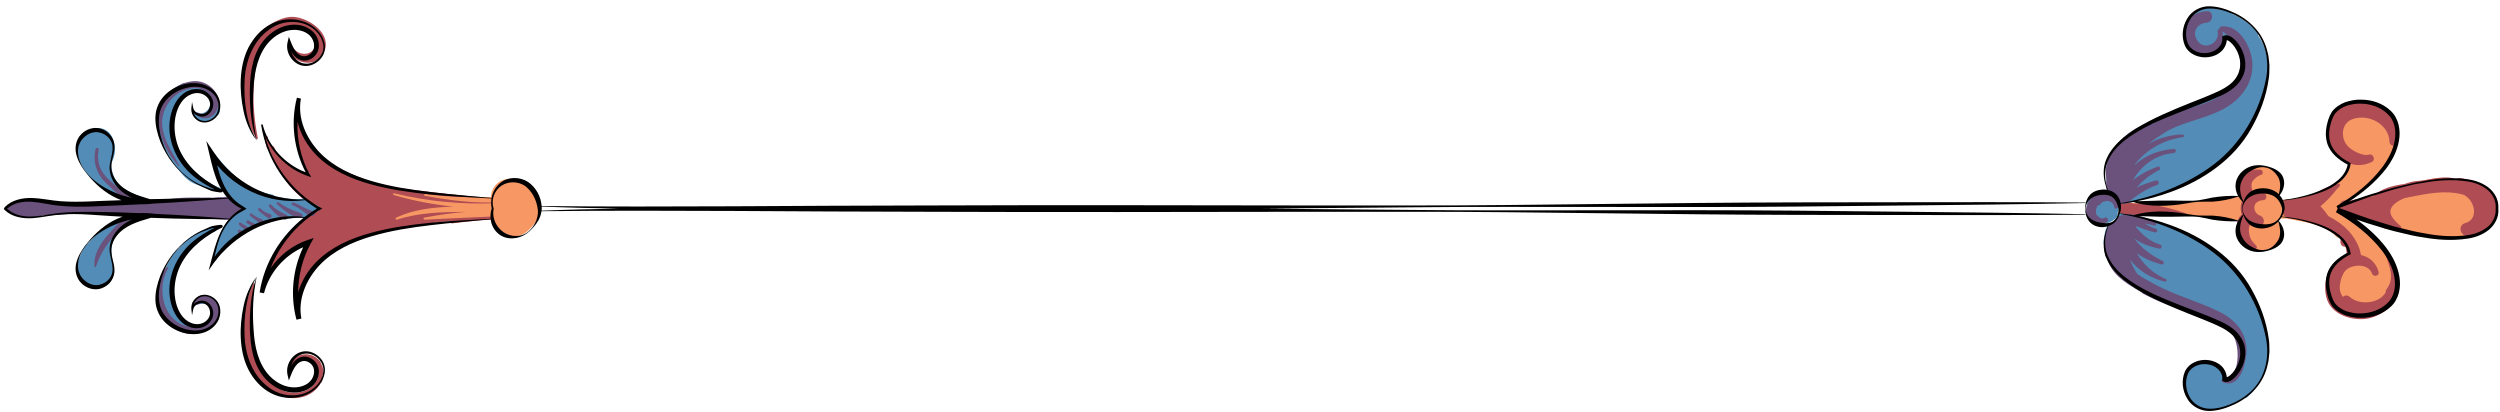 <?xml version="1.0" encoding="UTF-8"?>
<svg width="382px" height="63px" viewBox="0 0 382 63" version="1.1" xmlns="http://www.w3.org/2000/svg" xmlns:xlink="http://www.w3.org/1999/xlink">
    <!-- Generator: Sketch 63.1 (92452) - https://sketch.com -->
    <title>Group 2</title>
    <desc>Created with Sketch.</desc>
    <g id="Page-1" stroke="none" stroke-width="1" fill="none" fill-rule="evenodd">
        <g id="Group-2" transform="translate(0.578, 0.957)">
            <path d="M361.215,47.324 C362.672,47.074 364.617,46.301 365.32,44.875 C366.121,43.246 365.883,41.512 365.293,39.855 C365.258,39.754 365.207,39.68 365.149,39.617 C364.895,38.813 364.535,38.047 364.004,37.367 C362.766,35.793 361.246,34.387 359.719,33.074 C359.668,32.953 359.574,32.84 359.434,32.746 C359.285,32.656 359.141,32.563 358.996,32.469 C358.86,32.383 358.715,32.359 358.574,32.383 C358.484,32.34 358.399,32.301 358.309,32.262 C358.5,32.219 358.692,32.156 358.887,32.09 C358.906,32.141 358.945,32.18 359.008,32.199 C359.008,32.199 359.008,32.203 359.008,32.207 C359.098,32.223 359.203,32.238 359.293,32.199 C359.367,32.246 359.453,32.289 359.559,32.316 C359.785,32.383 360.016,32.449 360.246,32.516 C360.344,32.645 360.481,32.746 360.649,32.809 C363.926,33.984 367.641,34.871 371.082,35.379 C372.918,35.648 375.227,35.777 377.082,35.047 C377.664,34.988 378.129,34.824 378.598,34.543 C378.625,34.535 378.649,34.531 378.676,34.52 C380.399,33.918 380.711,32.676 380.988,31.02 C381.035,30.738 380.922,30.516 380.75,30.367 C380.699,29.801 380.504,29.223 380.141,28.684 C378.809,26.707 376.039,26.246 373.688,26.406 C373.625,26.379 373.563,26.352 373.484,26.34 C371.516,25.973 369.535,26.656 367.649,27.215 C367.43,27.227 367.219,27.313 367.067,27.469 C366.594,27.637 365.754,27.734 365.426,27.832 C364.832,28.012 364.242,28.223 363.66,28.441 C362.356,28.613 360.875,28.926 359.727,29.578 C359.641,29.625 359.602,29.699 359.594,29.773 C359.336,29.852 359.008,29.949 358.676,30.043 C358.27,30.051 357.86,30.082 357.449,30.125 C358.121,29.656 358.805,29.195 359.473,28.727 C360.242,28.188 360.856,27.594 361.43,26.898 C361.535,26.945 361.668,26.934 361.742,26.805 C362.172,26.082 362.887,25.578 363.422,24.938 C363.801,24.481 364.149,23.992 364.445,23.477 C365.106,22.34 365.606,21.023 365.676,19.699 C365.742,18.422 365.262,17.242 364.406,16.301 C363.942,15.781 363.348,15.473 362.707,15.258 C362.695,15.25 362.684,15.242 362.664,15.238 C362.633,15.231 362.606,15.223 362.574,15.215 C362.348,15.145 362.121,15.086 361.891,15.035 C361.887,15.031 361.887,15.031 361.883,15.031 C361.867,15.027 361.856,15.027 361.84,15.023 C361.758,15 361.672,14.981 361.59,14.961 C361.567,14.934 361.535,14.91 361.496,14.895 C360.824,14.648 360.055,14.758 359.356,14.809 C358.66,14.855 357.957,14.93 357.309,15.191 C356.156,15.656 355.399,16.941 355.121,18.121 C354.856,19.258 354.953,20.875 355.66,21.832 C356.277,22.664 357.34,23.977 358.484,24.102 C358.152,25.137 357.469,26.09 356.688,26.828 C356.348,27.145 355.942,27.398 355.574,27.684 C355.559,27.684 355.547,27.68 355.535,27.688 C355.43,27.731 355.332,27.777 355.231,27.824 C355.203,27.82 355.176,27.824 355.145,27.836 C355.129,27.844 355.11,27.852 355.098,27.855 C355.094,27.855 355.094,27.859 355.094,27.859 C354.684,28.031 354.297,28.254 353.887,28.414 C353.867,28.418 353.852,28.418 353.828,28.426 C353.02,28.703 352.172,28.859 351.356,29.141 C350.981,29.035 350.582,29.309 350.203,29.387 C349.617,29.504 348.953,29.508 348.36,29.563 C348.32,29.566 348.289,29.578 348.258,29.598 C348.117,29.563 347.93,29.656 347.949,29.82 C348.035,30.492 348.34,31.203 348.059,31.867 C348.035,31.922 348.031,31.977 348.043,32.027 C348.016,32.078 347.981,32.133 347.938,32.188 C347.875,32.266 347.922,32.387 348.008,32.438 C348.024,32.434 348.043,32.434 348.063,32.434 C348.063,32.43 348.063,32.43 348.063,32.43 L348.074,32.43 C348.172,32.422 348.266,32.43 348.356,32.445 C348.461,32.438 348.563,32.426 348.664,32.422 C348.676,32.422 348.684,32.418 348.692,32.414 C348.707,32.414 348.723,32.418 348.738,32.418 C348.762,32.418 348.781,32.414 348.801,32.41 C348.82,32.414 348.84,32.426 348.863,32.43 C351.332,32.996 354.543,33.191 356.344,35.152 C356.508,35.328 356.695,35.387 356.871,35.363 C357.024,35.508 357.168,35.656 357.313,35.813 C357.344,35.848 357.371,35.871 357.402,35.895 C357.727,36.508 357.906,37.219 358.231,37.785 C357.867,37.953 357.531,38.156 357.219,38.387 C357.172,38.402 357.121,38.422 357.074,38.449 C356.055,39.066 355.422,39.898 355.125,41.059 C355.094,41.18 355.094,41.293 355.11,41.395 C355.031,41.516 354.977,41.66 354.953,41.832 C354.875,42.227 354.867,42.617 354.934,43.016 C354.938,43.129 354.961,43.227 354.996,43.316 C355.09,44.523 355.399,45.762 356.387,46.457 C357.656,47.355 359.727,47.582 361.215,47.324" id="Fill-115" fill="#F79764"></path>
            <path d="M347.977,35.094 C348.07,34.563 348.031,34.094 347.965,33.578 C347.965,33.578 347.965,33.578 347.961,33.578 C347.902,33.57 347.844,33.547 347.817,33.481 C347.738,33.309 347.613,33.148 347.574,32.965 C347.539,32.801 347.613,32.621 347.707,32.492 C347.758,32.426 347.848,32.383 347.93,32.395 C347.957,32.043 348.016,31.695 348.082,31.289 C348.231,30.371 347.961,29.727 347.348,29.176 C347.371,29.156 347.391,29.145 347.41,29.121 C349.188,27.078 347.57,24.52 345.106,24.445 C344.012,24.414 343.199,24.82 342.66,25.465 C341.192,26.305 341.149,28.684 342.195,29.887 C342.258,29.961 342.332,29.996 342.406,30.016 C342.074,30.535 341.957,31.074 342.106,31.703 C341.492,32.523 341.195,33.473 341.234,34.52 C341.25,34.914 341.309,35.313 341.512,35.66 C341.684,35.965 342.473,36.316 342.547,36.535 C342.551,36.531 342.551,36.531 342.555,36.531 C342.574,36.605 342.61,36.68 342.668,36.75 C342.672,36.754 342.676,36.758 342.68,36.762 C342.762,36.863 342.867,36.91 342.977,36.922 C344.809,37.699 347.567,37.395 347.977,35.094" id="Fill-116" fill="#F79764"></path>
            <path d="M341.969,32.078 C342.426,31.379 342.668,30.285 342.152,29.578 C342.113,29.527 342.07,29.488 342.027,29.453 C342.168,29.27 342,28.926 341.699,28.969 C338.817,29.398 335.918,29.734 333.043,30.105 C331.668,30.281 330.168,30.246 328.781,30.258 C327.145,30.266 325.512,29.859 323.887,30.066 C323.774,30.082 323.676,30.117 323.598,30.18 C323.594,30.18 323.594,30.18 323.59,30.18 C323.5,30.16 323.426,30.188 323.363,30.254 C323.301,30.32 323.313,30.43 323.391,30.477 C323.399,30.481 323.402,30.484 323.41,30.488 C323.41,30.512 323.406,30.535 323.402,30.559 C323.395,30.617 323.387,30.672 323.383,30.727 C323.375,30.789 323.367,30.852 323.363,30.902 C323.352,31.09 323.317,31.277 323.305,31.465 C323.297,31.59 323.438,31.688 323.551,31.652 C323.567,31.648 323.582,31.645 323.598,31.641 C323.621,31.648 323.641,31.66 323.664,31.668 C324.301,31.836 324.926,31.969 325.574,32.078 C325.574,32.078 325.574,32.074 325.574,32.074 C325.598,32.082 325.617,32.09 325.645,32.09 C325.656,32.094 325.668,32.094 325.684,32.094 C325.789,32.098 325.871,32.059 325.938,32 C326.383,31.867 327.531,31.984 327.891,31.977 C328.285,31.965 328.68,31.957 329.078,31.949 C330.32,32.004 331.563,31.996 332.813,31.926 C332.82,31.926 332.82,31.926 332.824,31.926 C332.891,31.988 332.981,32.031 333.098,32.035 C333.789,32.043 334.477,32.051 335.164,32.059 C335.969,32.152 336.774,32.242 337.582,32.332 C337.641,32.34 337.692,32.328 337.738,32.305 C338.285,32.379 338.832,32.453 339.379,32.527 C339.453,32.539 339.52,32.527 339.582,32.508 C339.703,32.52 339.82,32.531 339.942,32.543 C340.832,32.77 341.352,33.023 341.969,32.078" id="Fill-117" fill="#F79764"></path>
            <path d="M361.856,23.773 C362.465,23.461 362.043,22.465 361.391,22.668 C360.469,22.953 358.809,22.074 358.164,21.379 C357.031,20.16 357.149,17.918 358.805,17.277 C361.27,16.328 364.449,17.992 364.527,20.684 C364.555,21.527 365.867,21.527 365.836,20.684 C365.75,18.539 364.781,15.945 362.684,15.063 C360.746,14.246 357.887,14.41 356.348,15.965 C352.715,19.637 357.289,26.105 361.856,23.773" id="Fill-118" fill="#AF4C54"></path>
            <path d="M361.078,47.742 C363.442,47.383 365.684,45.422 365.945,42.973 C365.977,42.68 365.856,42.481 365.672,42.371 C365.852,40.859 365.086,39.238 364.395,37.867 C364.277,37.629 363.887,37.793 363.969,38.047 C364.531,39.801 365.379,41.555 364.102,43.211 C363.957,43.395 363.926,43.59 363.961,43.758 C363.758,44.035 363.527,44.285 363.266,44.504 C361.91,45.5 359.707,45.508 358.461,44.41 C358.098,44.09 357.684,44.156 357.418,44.395 C356.91,43.777 356.817,42.953 357.078,41.945 C357.234,41.332 357.512,40.574 358.047,40.176 C359.067,39.414 361.313,39.32 361.867,40.836 C362.098,41.453 363.055,41.211 362.867,40.559 C362.152,38.059 359.524,37.367 357.277,38.344 C355.024,39.324 354.238,42.586 354.984,44.801 C355.781,47.168 358.844,48.086 361.078,47.742" id="Fill-119" fill="#AF4C54"></path>
            <path d="M364.484,33.777 C364.942,33.938 365.453,34.031 365.977,34.109 C366.238,34.148 366.5,33.84 366.262,33.621 C365.113,32.578 363.817,31.418 365.434,30.098 C366.254,29.43 367.586,29.043 368.551,28.695 C369.524,28.344 370.496,27.941 371.508,27.727 C372.492,27.516 373.379,27.656 374.289,27.207 C374.68,27.012 374.602,26.324 374.164,26.242 C372.348,25.902 370.649,26.59 368.86,26.688 C368.231,26.723 367.535,26.898 366.848,27.152 C365.094,27.375 363.094,27.883 362.086,29.031 C360.879,29.27 359.652,29.398 358.461,29.711 C358.328,29.699 358.203,29.688 358.106,29.672 C357.055,29.477 356.61,30.547 357.016,31.199 C357.102,31.434 357.289,31.625 357.598,31.707 C358.149,31.852 358.692,31.996 359.234,32.156 C359.336,32.273 359.473,32.371 359.641,32.441 C360.391,32.754 361.078,32.969 361.86,33.066 C362.426,33.301 362.984,33.559 363.527,33.855 C363.906,34.063 364.25,33.984 364.484,33.777" id="Fill-120" fill="#AF4C54"></path>
            <path d="M359.242,38.629 C359.66,38.844 360.184,38.582 360.188,38.086 C360.188,37.914 360.145,37.746 360.07,37.598 C360.074,37.543 360.07,37.481 360.051,37.418 C359.34,34.981 357.465,33.199 355.203,32.07 C354.863,31.586 354.504,31.086 354.074,30.664 C354.051,30.629 354.024,30.586 354,30.543 C354.902,29.82 355.692,28.969 356.406,28.043 C356.606,27.852 356.789,27.652 356.949,27.434 C357.094,27.234 356.824,27.051 356.649,27.133 C356.055,27.398 355.379,27.492 354.774,27.738 C354.207,27.969 353.723,28.316 353.184,28.594 C352.703,28.84 352.199,29.004 351.68,29.133 C351.32,29.188 350.969,29.258 350.613,29.34 C350.106,29.422 349.594,29.488 349.086,29.563 C349.039,29.563 348.992,29.563 348.942,29.559 C348.781,29.547 348.641,29.594 348.52,29.672 C347.981,29.875 347.965,30.523 348.281,30.941 C348.289,31.055 348.293,31.164 348.301,31.277 C348.121,31.852 348.606,32.406 349.168,32.422 C351.926,32.488 354.926,33.629 357.133,35.508 C356.895,36.023 357.063,36.797 357.824,36.75 C357.86,36.746 357.918,36.781 357.981,36.828 C357.984,36.844 357.988,36.855 357.992,36.871 C357.953,36.949 357.934,37.039 357.938,37.145 C357.949,37.379 357.957,37.602 358.004,37.828 C358.004,37.832 358.004,37.84 358.004,37.844 C358.008,37.855 358.008,37.863 358.012,37.875 C358.012,37.875 358.012,37.875 358.016,37.871 C358.063,38.051 358.188,38.172 358.34,38.238 C358.36,38.273 358.371,38.313 358.391,38.348 C358.567,38.688 358.895,38.715 359.156,38.574 C359.184,38.594 359.211,38.613 359.242,38.629" id="Fill-121" fill="#AF4C54"></path>
            <path d="M379.731,33.496 C380.844,32.473 381.469,30.996 380.914,29.441 C380.172,27.387 377.34,26.566 375.434,26.258 C374.961,26.18 374.574,26.406 374.399,26.746 C371.863,26.586 369.16,27.352 366.895,28.164 C366.223,28.406 366.488,29.367 367.192,29.234 C369.555,28.789 372.051,28.207 374.465,28.516 C374.957,28.578 375.457,28.68 375.945,28.828 C376.258,29.035 376.563,29.266 376.813,29.582 C377.719,30.746 377.82,32.652 376.098,33.137 C374.984,33.449 375.289,34.977 376.356,35.07 C377.871,35.199 379.051,34.512 379.731,33.496" id="Fill-122" fill="#AF4C54"></path>
            <path d="M344.027,37.145 C344.274,37.066 344.36,36.762 344.176,36.574 C343.699,36.082 343.313,35.719 343.152,35.016 C343.031,34.5 342.969,33.906 343.195,33.422 C343.637,33.664 344.164,33.754 344.75,33.602 C345.586,33.387 345.5,32.238 344.75,31.984 C344.215,31.801 343.84,31.238 343.883,30.664 C343.926,30.008 344.598,29.652 345.184,29.637 C345.926,29.621 345.887,28.598 345.184,28.512 C344.695,28.453 344.188,28.359 343.699,28.41 C343.453,27.977 343.352,27.324 343.559,26.863 C343.758,26.426 344.426,25.871 344.879,25.777 C345.34,25.684 345.223,24.973 344.77,24.969 C343.613,24.953 342.379,24.887 341.75,26.078 C341.219,27.09 341.34,28.602 341.969,29.531 C341.992,29.574 342.024,29.602 342.055,29.637 C341.91,29.949 341.824,30.289 341.801,30.641 C341.774,31.039 341.828,31.441 341.949,31.82 C340.969,32.68 341.055,34.336 341.496,35.445 C341.875,36.406 342.887,37.508 344.027,37.145" id="Fill-123" fill="#AF4C54"></path>
            <path d="M329.699,31.848 C329.871,31.875 330.016,31.813 330.113,31.711 C331.188,31.922 332.215,32.063 333.352,32.02 C333.578,32.012 333.61,31.703 333.402,31.633 C330.891,30.758 328.063,30.094 325.34,30.148 C325.305,30.117 325.262,30.086 325.207,30.066 C324.52,29.844 324.102,29.883 323.824,30.145 C323.774,30.148 323.727,30.156 323.68,30.18 C323.645,30.168 323.61,30.16 323.574,30.152 C323.516,30.141 323.449,30.148 323.406,30.195 C323.274,30.348 323.328,30.57 323.348,30.758 C323.356,30.828 323.387,30.879 323.434,30.91 C323.406,31.008 323.379,31.105 323.36,31.215 C323.317,31.43 323.418,31.727 323.668,31.762 C324.539,31.895 325.418,32.039 326.301,32.031 C327.453,32.02 328.543,31.664 329.699,31.848" id="Fill-124" fill="#AF4C54"></path>
            <path d="M340.012,61.09 C340.879,60.777 341.555,60.211 342.348,59.785 C342.418,59.879 342.535,59.926 342.66,59.832 C344.883,58.148 346.258,54.82 345.93,52.059 C345.961,52.02 345.981,51.973 345.977,51.914 C345.953,51.355 345.887,50.828 345.707,50.324 C345.684,50.172 345.656,50.02 345.629,49.863 C345.602,49.715 345.469,49.379 345.508,49.242 C345.516,49.207 345.52,49.168 345.512,49.121 C345.512,49.117 345.512,49.113 345.508,49.109 C345.492,49.02 345.434,48.969 345.36,48.945 C345.098,47.77 344.797,46.609 344.188,45.559 C344.242,45.484 344.262,45.383 344.195,45.27 C343.793,44.578 343.438,43.852 343.051,43.148 C343.047,43.129 343.043,43.109 343.035,43.094 C342.871,42.801 342.695,42.52 342.512,42.246 C342.422,42.113 342.328,41.981 342.234,41.852 C342.231,41.809 342.223,41.766 342.192,41.723 C341.66,41.016 341.063,40.352 340.36,39.816 C340.371,39.742 340.352,39.66 340.277,39.59 C339.672,39.012 338.996,38.352 338.219,37.984 C338.215,37.926 338.195,37.859 338.133,37.805 C337.793,37.481 337.469,37.145 337.082,36.883 C336.738,36.648 336.371,36.461 335.992,36.289 C335.981,36.27 335.969,36.25 335.949,36.231 C335.305,35.652 334.531,35.133 333.688,34.906 C333.672,34.895 333.66,34.883 333.641,34.871 C333.141,34.656 332.703,34.328 332.203,34.109 C331.863,33.961 331.516,33.867 331.156,33.813 C330.879,33.605 330.524,33.508 330.203,33.406 C330,33.34 329.809,33.246 329.61,33.18 C329.395,33.105 329.176,33.105 328.961,33.07 C328.77,32.816 328.547,32.828 328.219,32.738 C327.914,32.652 327.625,32.594 327.32,32.555 C327.313,32.531 327.305,32.508 327.289,32.488 C327.285,32.488 327.285,32.488 327.281,32.488 C327.223,32.481 327.164,32.469 327.11,32.461 C327.074,32.469 327.039,32.473 326.996,32.453 C326.984,32.449 326.973,32.445 326.961,32.441 C326.887,32.414 326.844,32.355 326.824,32.289 C326.41,32.199 326.008,32.148 325.574,32.145 C325.539,32.141 325.508,32.152 325.477,32.16 C325.445,32.133 325.41,32.105 325.363,32.09 C325.297,32.066 325.231,32.047 325.164,32.023 C324.965,31.902 324.902,31.887 324.668,31.906 C324.336,31.828 324.008,31.746 323.676,31.672 C323.508,31.633 323.375,31.703 323.277,31.832 C322.793,32.492 322.238,33.066 321.59,33.563 C321.524,33.563 321.461,33.59 321.41,33.648 C321.059,34.066 321.059,34.742 320.942,35.254 C320.817,35.789 320.805,36.164 320.973,36.637 C320.984,37.145 321.063,37.668 321.203,38.152 C321.406,38.836 321.797,39.434 322.25,39.988 C322.25,40.059 322.27,40.133 322.328,40.195 C322.723,40.609 323.121,41.023 323.524,41.43 C323.59,41.5 323.668,41.523 323.738,41.516 C324.996,42.766 326.692,43.867 328.36,44.359 C328.945,44.77 329.703,45.043 330.367,45.301 C330.383,45.398 330.445,45.488 330.57,45.523 C331.606,45.84 332.594,46.25 333.555,46.754 C333.664,46.82 333.774,46.797 333.852,46.734 C334.324,46.981 334.762,47.18 335.328,47.328 C336.086,47.531 336.899,47.781 337.641,48.094 C337.606,48.231 337.656,48.395 337.832,48.445 C338.918,48.754 339.871,49.484 340.711,50.219 C341.621,51.023 341.879,52.07 342.113,53.211 C342.059,53.758 341.887,54.305 341.699,54.754 C341.488,55.25 341.215,55.813 340.84,56.203 C340.5,56.559 339.973,56.82 339.52,57.059 C339.445,56.242 339.156,55.551 338.449,55.02 C337.684,54.445 336.871,54.418 336.008,54.582 C335.965,54.555 335.91,54.535 335.84,54.535 C333.871,54.641 333.063,56.656 333.32,58.398 C333.61,60.371 334.922,61.57 336.84,61.629 C336.875,61.719 336.957,61.781 337.09,61.77 C338.086,61.68 339.067,61.43 340.012,61.09" id="Fill-125" fill="#528CB7"></path>
            <path d="M323.586,30.172 C324.078,30.098 324.578,30.051 325.059,29.941 C325.481,29.848 325.863,29.648 326.285,29.566 C326.332,29.559 326.367,29.535 326.391,29.508 C326.68,29.477 326.965,29.438 327.254,29.395 C327.266,29.391 327.27,29.387 327.281,29.387 C327.984,29.277 328.633,29.039 329.313,28.781 C330.141,28.469 331.051,27.953 331.926,27.797 C331.992,27.781 332.063,27.773 332.133,27.762 C332.207,27.746 332.25,27.711 332.281,27.664 C333.051,27.32 333.781,26.941 334.547,26.621 C334.688,26.563 334.734,26.43 334.715,26.313 C334.938,26.188 335.16,26.063 335.383,25.941 C335.465,26.012 335.582,26.043 335.703,25.984 C336.227,25.731 336.641,25.395 337.074,25.016 C337.613,24.543 338.156,24.176 338.742,23.762 C339.707,23.078 340.313,22.406 340.871,21.418 C340.938,21.422 341.008,21.395 341.067,21.324 C341.887,20.332 342.559,19.184 343.223,18.082 C343.547,17.547 343.867,17.008 344.137,16.445 C344.438,15.816 344.527,15.129 344.793,14.496 C344.809,14.477 344.832,14.457 344.848,14.43 C345.274,13.621 345.422,12.762 345.606,11.875 C345.789,10.973 346.012,10.121 345.961,9.191 C345.871,7.539 345.484,5.805 344.461,4.481 C344.504,4.414 344.516,4.332 344.461,4.238 C344.047,3.508 343.238,2.859 342.586,2.344 C341.887,1.785 341.16,1.469 340.371,1.113 C340.375,1 340.324,0.883 340.192,0.832 C339.234,0.473 338.238,0.16 337.203,0.191 C336.274,0.223 335.481,0.586 334.676,1.027 C334.539,1.102 334.524,1.238 334.567,1.352 C334.195,1.688 333.922,2.055 333.707,2.539 C333.68,2.598 333.68,2.652 333.684,2.707 C333.41,3.32 333.258,3.984 333.328,4.598 C333.438,5.574 333.813,6.656 334.781,7.051 C336.414,7.707 339.457,6.848 339.125,4.727 C341.047,3.715 342.313,7.602 342.317,8.887 C342.317,8.949 342.34,8.996 342.367,9.035 C342.36,9.102 342.352,9.164 342.34,9.231 C342.227,9.809 342.055,10.367 341.926,10.941 C341.899,10.961 341.871,10.984 341.848,11.016 C341.078,12.063 340.211,12.84 338.992,13.32 C338.133,13.664 337.32,14.043 336.508,14.481 C335.809,14.789 335.07,14.981 334.379,15.32 C334.36,15.32 334.34,15.32 334.32,15.328 C333.598,15.598 332.891,15.902 332.184,16.211 C332.137,16.18 332.078,16.164 332.012,16.176 C331.02,16.332 330.133,17.078 329.215,17.457 C328.555,17.731 327.961,18.031 327.402,18.445 C327.352,18.434 327.297,18.441 327.242,18.481 C327.051,18.613 326.86,18.746 326.664,18.879 C326.629,18.879 326.59,18.887 326.551,18.906 C326.102,19.137 325.676,19.441 325.266,19.781 C323.77,20.699 322.266,21.684 321.754,23.422 C321.746,23.449 321.75,23.473 321.758,23.492 C321.106,24.809 321.074,26.297 321.555,27.859 C321.578,27.938 321.629,27.988 321.688,28.012 C321.953,28.895 322.922,29.117 323.285,30 C323.34,30.137 323.442,30.195 323.586,30.172" id="Fill-126" fill="#528CB7"></path>
            <path d="M323.063,30.109 C323.063,30.117 323.067,30.121 323.07,30.129 C323.086,30.137 323.102,30.145 323.117,30.156 C323.129,30.16 323.141,30.176 323.149,30.191 C323.156,30.191 323.16,30.191 323.164,30.191 C323.309,30.211 323.453,30.223 323.602,30.231 C323.613,30.223 323.625,30.215 323.637,30.203 C323.719,30.199 323.801,30.18 323.879,30.141 C324.047,30.219 324.242,30.219 324.418,30.082 C325.875,28.961 327.266,27.918 329.031,27.309 C329.453,27.16 329.285,26.504 328.84,26.625 C327.844,26.898 326.84,27.238 325.895,27.684 C326.867,26.617 327.965,25.711 329.356,25.008 C329.633,24.863 329.438,24.395 329.141,24.496 C327.801,24.969 326.473,25.672 325.332,26.594 C326.606,24.316 328.82,22.656 331.586,22.422 C331.981,22.391 331.984,21.77 331.586,21.801 C329.199,21.965 327.043,22.867 325.469,24.387 C327.192,22.012 329.883,20.418 332.992,19.996 C333.223,19.969 333.164,19.59 332.938,19.594 C330.961,19.633 329.145,20.176 327.594,21.105 C328.508,20.387 329.418,19.777 330.149,19.328 C333.309,17.383 337.238,17.176 340.293,14.996 C342.531,13.398 343.934,10.898 343.52,8.098 C343.192,5.883 341.481,2.805 338.879,3.082 C338.692,3.102 338.555,3.277 338.559,3.441 C338.379,3.473 338.219,3.625 338.274,3.863 C338.652,5.535 336.391,6.82 335.277,5.375 C334.297,4.102 334.981,2.652 336.582,2.516 C337.699,2.418 337.719,0.672 336.582,0.75 C335.133,0.848 333.754,1.531 333.254,2.992 C332.797,4.32 333.356,5.801 334.36,6.727 C335.356,7.645 336.856,7.887 337.981,7.059 C339.11,6.227 339.344,5.109 338.992,3.852 C341.879,5.621 342.746,9.746 340.367,12.34 C337.945,14.981 333.969,15.305 330.836,16.656 C329.969,17.031 329.086,17.512 328.227,18.063 C327.977,17.914 327.68,17.859 327.367,17.965 C325.082,18.711 322.77,20.691 321.758,22.887 C321.172,24.152 321.063,25.313 321.293,26.426 C321.192,27.207 321.238,28.008 321.449,28.813 C322.195,28.914 322.875,29.379 323.063,30.109" id="Fill-127" fill="#6B527C"></path>
            <path d="M342.668,53.129 C342.938,50.199 341.149,47.988 338.637,46.727 C335.445,45.125 331.953,44.25 328.789,42.547 C327.879,42.059 326.91,41.523 326,40.906 C325.516,40.145 325.133,39.43 324.879,38.707 C326.176,40.398 328.106,41.605 330.234,42.074 C330.445,42.117 330.61,41.805 330.391,41.707 C328.356,40.813 326.922,39.438 325.93,37.731 C327.063,38.555 328.305,39.086 329.695,39.449 C329.988,39.527 330.199,39.086 329.91,38.941 C328.238,38.137 326.649,36.981 325.539,35.496 C326.652,36.293 328.004,36.77 329.34,37.035 C329.734,37.117 329.902,36.547 329.508,36.43 C327.945,35.961 326.777,34.906 325.754,33.715 C325.817,33.68 325.883,33.648 325.949,33.617 C326.82,34.02 327.738,34.305 328.684,34.555 C329.051,34.652 329.203,34.098 328.84,33.984 C328.227,33.793 327.656,33.512 327.11,33.184 C327.59,33.254 328.067,33.348 328.543,33.508 C328.918,33.633 329.051,33.066 328.703,32.922 C327.613,32.477 326.516,31.977 325.34,31.813 C325.301,31.809 325.262,31.809 325.227,31.809 C324.996,31.672 324.758,31.703 324.582,31.828 C324.195,31.805 323.824,31.828 323.524,31.969 C323.504,31.981 323.484,31.992 323.461,32.004 C323.445,32.004 323.43,32.008 323.414,32.008 C323.121,32.031 322.938,32.211 322.871,32.422 C322.598,32.656 322.34,32.934 322.113,33.188 C321.817,33.16 321.524,33.305 321.438,33.68 C321.375,33.906 321.32,34.137 321.274,34.367 C320.828,35.41 320.906,36.695 321.047,37.809 C321.047,37.813 321.047,37.816 321.047,37.82 C321.055,37.879 321.063,37.938 321.07,37.996 C321.098,38.191 321.203,38.32 321.348,38.395 C321.438,38.715 321.543,39.027 321.68,39.336 C322.621,41.43 324.734,42.586 326.625,43.699 C326.692,43.762 326.754,43.824 326.82,43.891 C329.68,45.398 332.734,46.457 335.797,47.469 C337.524,48.039 339.395,48.66 340.543,50.16 C341.672,51.637 341.883,56.836 339.172,56.934 C338.852,56.945 338.824,57.355 339.098,57.465 C341.578,58.453 342.504,54.918 342.668,53.129" id="Fill-128" fill="#6B527C"></path>
            <path d="M322.07,32.848 C322.617,32.594 323.164,32.094 323.004,31.563 C323.414,30.391 322.805,29.137 321.586,28.852 C321.52,28.809 321.449,28.773 321.379,28.742 C320.707,28.461 319.852,28.52 319.215,28.887 C318.5,29.293 318.227,30.203 318.223,30.984 C318.219,31.27 318.274,31.52 318.363,31.742 C318.367,31.836 318.379,31.934 318.399,32.027 C318.668,33.449 320.988,33.613 322.07,32.848" id="Fill-129" fill="#528CB7"></path>
            <path d="M320.219,33.328 C320.625,33.301 321.031,33.164 321.36,32.957 C321.754,32.703 321.402,32.094 320.988,32.324 C320.746,32.453 320.539,32.449 320.34,32.359 C320.285,32.289 320.215,32.223 320.117,32.176 C319.481,31.859 319.617,30.973 319.969,30.422 C320.11,30.43 320.258,30.371 320.383,30.219 C320.457,30.125 320.543,30.012 320.649,29.93 C320.781,29.883 320.922,29.844 321.067,29.813 C321.078,29.809 321.086,29.805 321.094,29.805 C321.098,29.805 321.102,29.805 321.106,29.801 C321.16,29.785 321.211,29.766 321.258,29.738 C321.828,29.734 322.363,30.031 322.492,30.684 C322.567,31.051 323.09,30.938 323.113,30.602 C323.188,29.457 322.391,28.816 321.449,28.66 C321.332,28.512 321.16,28.41 320.914,28.402 C318.36,28.324 316.996,32.254 319.387,33.391 C319.395,33.395 319.399,33.398 319.406,33.402 C319.461,33.426 319.516,33.453 319.574,33.477 C319.832,33.574 320.059,33.492 320.219,33.328" id="Fill-130" fill="#6B527C"></path>
            <path d="M81.66,32.055 C81.66,31.996 81.649,31.941 81.629,31.891 C82.192,30.555 81.547,28.891 80.445,27.938 C80.391,27.891 80.336,27.867 80.277,27.852 C80.234,27.734 80.18,27.621 80.117,27.516 C79.707,26.855 78.875,26.551 78.164,26.418 C76.461,26.098 74.832,26.91 74.477,28.734 C74.309,29.582 74.602,30.414 74.551,31.219 C74.492,32.18 74.664,32.707 75.258,33.512 C75.781,34.219 76.336,34.652 76.926,34.867 C77,35.051 77.164,35.199 77.43,35.203 C77.645,35.211 77.848,35.199 78.039,35.18 C79.695,35.035 80.36,34.098 81.449,32.805 C81.484,32.773 81.52,32.746 81.551,32.699 C81.59,32.645 81.633,32.59 81.672,32.531 C81.668,32.527 81.664,32.527 81.66,32.523 C81.742,32.359 81.734,32.195 81.66,32.055" id="Fill-131" fill="#F79764"></path>
            <path d="M74.465,31.723 C74.477,31.02 74.535,30.328 74.625,29.633 C74.656,29.414 74.426,29.25 74.242,29.238 C69.524,28.981 64.813,28.328 60.121,27.762 C60.024,27.75 59.942,27.77 59.879,27.809 C59.176,27.488 58.473,27.359 57.645,27.195 C56.379,26.945 55.145,26.43 53.938,25.969 C52.149,25.281 50.66,24.566 49.301,23.566 C48.516,22.785 47.715,22.012 46.992,21.176 C46.117,20.172 45.906,18.91 45.422,17.707 C45.367,17.574 45.274,17.488 45.168,17.441 C45.156,17.32 45.137,17.195 45.125,17.07 C45.106,16.777 44.66,16.773 44.676,17.07 C44.68,17.203 44.692,17.336 44.699,17.469 C44.539,17.555 44.445,17.731 44.535,17.957 C44.633,18.188 44.715,18.426 44.793,18.664 C45.039,21.113 45.617,23.367 46.695,25.613 C44.891,25.055 42.688,24.016 41.707,22.422 C41.57,22.141 41.442,21.859 41.324,21.574 C41.242,21.379 41.074,21.305 40.914,21.316 C40.871,21.129 40.789,20.961 40.586,20.852 C40.492,20.805 40.363,20.813 40.285,20.891 C39.902,21.301 40.223,21.754 40.559,22.074 C40.606,22.117 40.656,22.137 40.707,22.145 C40.805,22.438 40.93,22.727 41.09,22.992 C41.082,23.078 41.09,23.164 41.141,23.262 C42.125,25.063 43.129,27.102 44.676,28.488 C45.754,29.453 46.832,30.551 48.145,31.191 C48.067,31.254 47.992,31.313 47.918,31.375 C47.785,31.211 47.559,31.121 47.371,31.262 C46.789,31.691 46.297,32.164 45.875,32.703 C45.402,33.059 44.922,33.398 44.52,33.844 C44.266,34.121 44.051,34.43 43.844,34.738 C43.738,34.738 43.633,34.777 43.543,34.875 C42.949,35.539 42.473,36.199 42.039,36.984 C41.969,37.117 41.961,37.238 41.996,37.344 C41.496,38.125 41,38.91 40.524,39.711 C40.332,40.004 40.781,40.363 41.012,40.094 C41.36,39.684 41.688,39.266 42.004,38.836 C43.234,37.52 44.789,36.617 46.516,36.098 C45.367,38.488 44.914,41.063 44.574,43.715 C44.516,44.18 45.285,44.277 45.379,43.824 C46.527,38.398 52.137,35.906 56.891,34.484 C56.949,34.547 57.027,34.594 57.141,34.574 C60.004,34.137 62.828,33.504 65.703,33.113 C66.016,33.074 66.352,33.02 66.703,32.961 C67.168,32.941 67.633,32.918 68.102,32.895 C68.156,33.066 68.301,33.195 68.539,33.172 C70.449,32.981 72.399,32.664 74.317,32.621 C74.84,32.609 74.926,31.906 74.465,31.723" id="Fill-132" fill="#AF4C54"></path>
            <path d="M38.817,20.137 C38.106,16.672 37.891,12.57 38.531,9.07 C38.879,7.164 40.024,5.137 41.668,4.098 C43.766,2.777 47.817,3.125 47.41,6.473 C47.402,6.484 47.391,6.492 47.383,6.508 C46.508,7.82 44.504,7.309 44,5.906 C43.922,5.699 43.567,5.707 43.586,5.965 C43.602,6.148 43.645,6.32 43.699,6.484 C43.508,6.609 43.402,6.848 43.574,7.094 C45.012,9.125 48.297,9.336 49.102,6.57 C49.91,3.805 46.074,1.43 43.734,1.625 C42.203,1.754 40.414,2.836 39.285,3.844 C37.86,5.117 37.383,7.008 36.914,8.805 C35.996,12.344 36.664,17.227 38.613,20.258 C38.688,20.367 38.84,20.246 38.817,20.137" id="Fill-133" fill="#AF4C54"></path>
            <path d="M48.449,57.543 C48.524,57.5 48.59,57.43 48.625,57.32 C48.664,57.191 48.707,57.059 48.746,56.93 C48.785,56.809 48.766,56.703 48.715,56.625 C48.723,56.523 48.727,56.426 48.727,56.324 C48.813,56.266 48.871,56.176 48.867,56.051 C48.848,55.441 48.734,55.035 48.445,54.531 C48.442,54.453 48.422,54.375 48.363,54.301 C47.02,52.539 44.192,52.844 43.785,55.231 C43.746,55.457 44.059,55.637 44.18,55.398 C44.77,54.203 45.981,53.656 47.012,54.125 C47.012,54.125 47.012,54.129 47.012,54.129 C47.492,54.523 47.793,55.031 47.906,55.645 C47.93,55.734 47.988,55.801 48.059,55.836 C48.078,56.184 48.039,56.527 47.942,56.867 C47.133,58.981 44.387,59.496 42.543,58.66 C41.242,58.07 40.098,56.789 39.309,55.594 C38.305,54.074 37.875,52.359 37.731,50.594 C37.715,50.055 37.715,49.508 37.723,48.965 C37.777,48.898 37.82,48.82 37.828,48.715 C37.973,46.59 37.942,44.543 38.32,42.438 C38.34,42.316 38.184,42.234 38.117,42.352 C37.848,42.832 37.652,43.383 37.508,43.965 C36.688,46.016 36.531,47.957 36.715,50.172 C36.613,50.641 36.481,51.113 36.508,51.605 C36.547,52.313 36.738,53.074 37.149,53.656 C37.336,54.223 37.555,54.777 37.828,55.328 C37.848,55.367 37.867,55.402 37.891,55.43 C38.707,57.195 39.871,58.82 41.664,59.371 C41.77,59.402 41.867,59.398 41.949,59.367 C44.277,60.406 47.125,59.906 48.449,57.543" id="Fill-134" fill="#AF4C54"></path>
            <path d="M32.457,38.789 C32.641,38.477 32.797,38.148 32.938,37.816 C34.18,36.961 34.996,35.684 36.199,34.77 C36.621,34.449 37.055,34.156 37.496,33.891 C37.598,34.055 37.797,34.145 38.004,34.004 C38.285,33.824 38.567,33.66 38.856,33.504 C40.387,32.695 42.035,32.367 43.805,32.414 C43.93,32.418 44.027,32.371 44.098,32.305 C44.793,32.316 45.617,32.422 46.262,32.238 C46.914,32.059 47.559,31.574 48.063,31.129 C48.317,30.898 48.152,30.512 47.875,30.414 C47.258,30.191 46.688,29.922 46.121,29.59 C46.113,29.582 46.106,29.582 46.098,29.574 C46.004,29.461 45.863,29.379 45.684,29.406 C44.242,29.605 42.797,29.273 41.363,29.047 C41.332,28.914 41.238,28.805 41.059,28.777 C37.25,28.223 34.524,25.438 32.215,22.566 C32.043,22.355 31.781,22.625 31.871,22.836 C31.891,22.875 31.91,22.91 31.926,22.949 C32.375,26.195 33.996,28.852 36.457,30.762 C35.442,31.313 34.516,32.371 33.957,33.164 C32.871,34.707 32.254,36.809 32.055,38.68 C32.031,38.906 32.356,38.965 32.457,38.789" id="Fill-135" fill="#528CB7"></path>
            <path d="M33.11,27.781 C27.524,25.699 23.117,18.113 28.051,13.148 C28.438,12.949 28.813,12.801 29.09,12.77 C29.57,12.719 30.207,12.859 30.762,13.137 C31.18,13.684 31.418,14.152 31.488,14.543 C31.512,14.59 31.531,14.645 31.535,14.711 C31.59,15.672 30.84,16.391 30.004,16.379 C29.992,16.371 29.981,16.367 29.969,16.359 C29.824,16.262 29.688,16.254 29.57,16.301 C29.461,16.262 29.352,16.223 29.246,16.16 C29.156,16.102 29.102,16.023 29.078,15.941 C28.883,15.914 28.703,16.188 28.879,16.348 C28.918,16.387 28.961,16.418 29,16.449 C28.953,16.648 29.027,16.871 29.277,16.992 C29.313,17.082 29.363,17.164 29.457,17.231 C30.602,18.02 31.734,17.539 32.586,16.672 C32.727,16.648 32.856,16.555 32.91,16.359 C32.926,16.32 32.942,16.281 32.957,16.242 C33.02,16.133 33.024,16.012 32.992,15.902 C33.02,15.668 33.031,15.434 33.043,15.188 C33.051,14.973 32.895,14.887 32.738,14.902 C32.852,13.039 30.586,11.355 28.399,11.816 C28.285,11.84 28.164,11.875 28.043,11.914 C27.887,11.738 27.625,11.641 27.383,11.766 C24.906,13.043 23.172,15.008 23.473,17.969 C23.656,19.781 24.324,21.453 25.258,22.981 C25.254,23.063 25.281,23.156 25.348,23.25 C25.656,23.672 25.973,24.086 26.297,24.492 C26.719,25.043 27.164,25.57 27.633,26.074 C27.664,26.105 27.695,26.125 27.727,26.148 C28.52,26.953 29.543,27.375 30.637,27.523 C31.356,27.902 32.129,28.199 32.942,28.402 C33.336,28.531 33.488,27.922 33.11,27.781" id="Fill-136" fill="#528CB7"></path>
            <path d="M29.664,44.699 C29.199,44.844 29.313,45.504 29.699,45.57 C29.715,45.563 29.727,45.551 29.742,45.547 C30.594,45.328 31.445,45.496 31.86,46.359 C32.086,46.824 31.996,47.242 31.746,47.578 C31.668,47.93 31.371,48.273 30.84,48.605 C30.293,48.941 29.695,49.09 29.051,49.039 C28.774,49.031 28.492,48.988 28.215,48.922 C26.301,47.094 25.172,44.988 25.68,42.223 C26.02,40.379 27.012,38.137 28.391,36.82 C28.449,36.82 28.508,36.805 28.563,36.762 C29.164,36.293 29.715,35.781 30.258,35.254 C30.922,34.941 31.594,34.672 32.195,34.434 C32.695,34.234 32.477,33.418 31.973,33.617 C30.305,34.285 28.344,35.117 27.141,36.508 C27.09,36.543 27.043,36.574 26.981,36.637 C26.914,36.703 26.883,36.777 26.879,36.848 C26.524,37.164 26.18,37.5 25.887,37.914 C24.945,39.231 24.27,40.816 23.914,42.398 C23.262,45.305 23.813,47.961 26.625,49.352 C28.617,50.336 31.465,50.211 32.567,47.957 C33.617,45.809 31.75,44.043 29.664,44.699" id="Fill-137" fill="#528CB7"></path>
            <path d="M34.551,32.543 C35.32,32.152 35.067,31.578 36.27,31.262 C36.578,31.184 36.625,30.746 36.36,30.586 C35.125,29.84 34.813,28.875 33.586,29.16 C33.02,29.152 32.426,29.184 31.844,29.262 C31.61,29.207 31.363,29.227 31.129,29.227 C30.906,29.231 30.688,29.231 30.465,29.238 C30.457,29.234 30.445,29.234 30.438,29.234 C28.418,29.211 26.02,29.176 23.992,29.762 C23.938,29.582 23.785,29.445 23.527,29.461 C21.27,29.609 18.762,29.488 16.512,29.992 C16.43,29.887 16.305,29.813 16.125,29.82 C14.227,29.879 12.36,29.969 10.481,30.098 C10.402,30.027 10.297,29.973 10.164,29.965 C9.215,29.895 8.297,29.883 7.367,29.949 C7.305,29.883 7.223,29.824 7.102,29.801 C6.035,29.578 4.891,29.371 3.797,29.449 C2.801,29.523 1.863,30.004 0.91,30.277 C0.438,30.414 0.379,31.055 0.777,31.313 C2.43,32.387 4.274,32.641 6.012,31.918 C6.086,31.953 6.168,31.977 6.266,31.977 C7.715,31.957 9.11,31.777 10.52,31.711 C10.524,31.715 10.527,31.715 10.531,31.715 C10.895,31.75 11.289,31.719 11.684,31.691 C12.121,31.699 12.563,31.715 13.008,31.762 C13.184,31.781 13.313,31.715 13.395,31.605 C15.625,31.957 17.848,31.949 20.086,31.711 C20.551,32.285 22.09,32.074 22.645,32.133 C24.582,32.324 26.524,32.16 28.461,32.27 C28.547,32.273 28.617,32.246 28.68,32.211 C30.199,32.383 31.727,32.52 33.254,32.59 C33.629,32.605 34.188,32.727 34.551,32.543" id="Fill-138" fill="#6B527C"></path>
            <path d="M21.332,29.203 C20.16,28.859 18.668,28.207 17.762,27.367 C16.801,26.469 16.445,25.227 16.418,23.953 C17.664,22.094 16.852,18.313 14.152,18.641 C13.024,18.777 11.785,19.785 11.473,20.895 C11.414,21.113 11.387,21.328 11.379,21.539 C11.34,21.578 11.313,21.629 11.297,21.691 C11.27,21.738 11.25,21.797 11.242,21.863 C11.238,21.93 11.231,21.996 11.223,22.063 C11.219,22.129 11.231,22.184 11.254,22.231 C11.301,24.145 12.942,25.984 14.32,27.117 C14.387,27.172 14.461,27.199 14.531,27.215 C16.035,28.512 17.906,29.438 19.731,29.824 C19.934,29.871 20.094,29.785 20.188,29.652 C20.59,29.719 20.981,29.715 21.332,29.609 C21.527,29.551 21.527,29.262 21.332,29.203" id="Fill-139" fill="#528CB7"></path>
            <path d="M19.906,32.371 C19.539,32.375 19.176,32.453 18.82,32.59 C18.668,32.355 18.379,32.207 18.07,32.383 C16.035,33.547 14.164,34.598 12.758,36.332 C12.668,36.359 12.582,36.41 12.512,36.5 C12.231,36.863 12.047,37.207 11.875,37.613 C11.867,37.625 11.863,37.633 11.856,37.641 C11.856,37.641 11.86,37.641 11.86,37.645 C11.848,37.672 11.832,37.699 11.82,37.731 C11.809,37.754 11.813,37.773 11.809,37.797 C11.234,38.945 10.914,40.102 11.606,41.402 C11.66,41.508 11.75,41.551 11.844,41.559 C11.934,41.738 12.043,41.906 12.188,42.051 C13.035,42.895 14.766,43.273 15.801,42.602 C16.801,41.949 16.789,40.664 16.68,39.586 C16.555,38.352 16.266,37.332 16.621,36.105 C16.813,35.457 17.363,34.578 18.039,33.871 C18.129,33.816 18.211,33.758 18.293,33.703 C18.391,33.637 18.453,33.547 18.488,33.453 C18.5,33.445 18.512,33.438 18.52,33.43 C18.563,33.406 18.606,33.387 18.649,33.367 C18.758,33.32 18.82,33.246 18.867,33.164 C19.227,32.914 19.598,32.742 19.949,32.691 C20.133,32.668 20.086,32.367 19.906,32.371" id="Fill-140" fill="#528CB7"></path>
            <path d="M60.078,32.609 C63.535,31.488 67.067,31.438 70.621,31.414 C68.477,31.594 66.336,31.898 64.25,32.289 C64.074,32.324 64.113,32.621 64.293,32.613 C68.145,32.391 71.996,32.27 75.84,32.051 C76.352,32.02 76.36,31.25 75.84,31.238 C75.754,31.238 75.664,31.238 75.578,31.238 C75.856,31.055 75.836,30.563 75.516,30.465 C75.52,30.27 75.399,30.078 75.152,30.09 C69.969,30.309 64.703,29.82 59.66,28.578 C59.488,28.539 59.418,28.797 59.586,28.848 C62.606,29.719 65.625,30.305 68.688,30.617 C65.688,30.707 62.723,31.008 59.945,32.297 C59.774,32.379 59.895,32.672 60.078,32.609" id="Fill-141" fill="#F79764"></path>
            <path d="M75.711,29.938 C76.203,29.906 76.215,29.141 75.711,29.148 C71.93,29.199 68.168,29.238 64.41,28.676 C64.227,28.648 64.145,28.93 64.332,28.965 C68.094,29.641 71.883,30.16 75.711,29.938" id="Fill-142" fill="#F79764"></path>
            <path d="M20.906,29.984 C21.32,29.926 21.227,29.18 20.805,29.234 C19.094,29.457 17.387,27.684 16.16,26.594 C14.781,25.363 14.125,23.828 14.5,21.961 C14.563,21.645 14.09,21.508 14.02,21.824 C13.594,23.75 14.129,25.551 15.531,26.914 C16.945,28.289 18.793,30.277 20.906,29.984" id="Fill-143" fill="#6B527C"></path>
            <path d="M14.086,39.793 C15.141,36.477 17.793,33.66 20.762,31.973 C21.149,31.75 20.887,31.125 20.461,31.246 C18.621,31.766 17.203,33.457 15.977,34.855 C14.781,36.215 13.68,37.863 13.863,39.762 C13.875,39.887 14.043,39.922 14.086,39.793" id="Fill-144" fill="#6B527C"></path>
            <path d="M47.332,31.395 C46.793,31.145 46.242,30.949 45.715,30.668 C45.227,30.41 44.762,30.137 44.227,29.988 C43.969,29.914 43.86,30.316 44.117,30.398 C44.707,30.59 45.188,30.926 45.672,31.305 C46.082,31.625 46.527,31.988 47.047,32.078 C47.422,32.145 47.742,31.586 47.332,31.395" id="Fill-145" fill="#6B527C"></path>
            <path d="M45.461,31.672 C44.922,31.387 44.313,31.242 43.758,30.988 C43.137,30.707 42.57,30.395 42.031,29.969 C41.832,29.813 41.547,30.09 41.75,30.258 C42.711,31.07 43.902,32.141 45.172,32.359 C45.559,32.426 45.86,31.883 45.461,31.672" id="Fill-146" fill="#6B527C"></path>
            <path d="M43.195,31.863 C42.344,31.465 41.508,31.055 40.875,30.332 C40.676,30.109 40.356,30.438 40.551,30.66 C41.203,31.402 41.891,32.137 42.789,32.566 C43.254,32.789 43.664,32.082 43.195,31.863" id="Fill-147" fill="#6B527C"></path>
            <path d="M40.754,31.789 C40.488,31.668 40.207,31.59 39.945,31.453 C39.676,31.313 39.442,31.105 39.215,30.902 C39.012,30.715 38.707,31.02 38.91,31.211 C39.152,31.434 39.41,31.621 39.66,31.824 C39.899,32.016 40.149,32.234 40.418,32.371 C40.805,32.559 41.141,31.961 40.754,31.789" id="Fill-148" fill="#6B527C"></path>
            <path d="M39.371,32.516 C38.828,32.355 38.301,32.004 37.844,31.672 C37.672,31.551 37.473,31.82 37.621,31.965 C38.086,32.414 38.606,32.746 39.117,33.129 C39.488,33.406 39.863,32.656 39.371,32.516" id="Fill-149" fill="#6B527C"></path>
            <path d="M38.281,33.203 C38.137,33.121 37.977,33.074 37.832,32.992 C37.688,32.914 37.547,32.824 37.406,32.742 C37.145,32.59 36.906,33.004 37.168,33.156 C37.313,33.238 37.457,33.316 37.594,33.406 C37.734,33.492 37.86,33.609 38,33.695 C38.309,33.883 38.598,33.383 38.281,33.203" id="Fill-150" fill="#6B527C"></path>
            <path d="M37.434,33.855 C37.051,33.559 36.598,33.355 36.203,33.074 C35.977,32.918 35.77,33.289 35.988,33.449 C36.383,33.734 36.731,34.098 37.137,34.367 C37.461,34.578 37.723,34.078 37.434,33.855" id="Fill-151" fill="#6B527C"></path>
            <path d="M36.555,34.398 C36.426,34.32 36.293,34.238 36.164,34.16 C35.852,33.969 35.606,34.438 35.883,34.648 C36.008,34.738 36.129,34.832 36.25,34.926 C36.559,35.152 36.891,34.602 36.555,34.398" id="Fill-152" fill="#6B527C"></path>
            <path d="M23.805,15.566 C23.375,17.75 23.797,19.367 24.641,21.336 C25.18,22.59 25.965,23.516 26.785,24.508 C26.817,24.418 26.817,24.313 26.754,24.203 C25.254,21.481 23.168,18.605 24.774,15.426 C25.488,14.012 26.707,13.008 28.234,12.625 C29.086,12.41 29.777,12.398 30.555,12.848 C31.195,13.082 31.61,13.555 31.797,14.266 C31.688,16.102 30.961,16.766 29.61,16.254 C29.426,16.164 29.199,16.402 29.375,16.555 C30.746,17.758 32.559,16.941 32.789,15.094 C33.063,12.902 30.887,11.234 28.879,11.453 C26.586,11.703 24.703,13.215 23.75,15.27 C23.801,15.352 23.828,15.449 23.805,15.566" id="Fill-153" fill="#6B527C"></path>
            <path d="M32.262,48.5 C32.32,48.426 32.371,48.352 32.422,48.27 C33.145,47.184 33.317,45.57 32.156,44.742 C31.652,44.383 30.895,44.059 30.266,44.172 C29.66,44.277 29.258,44.742 28.899,45.203 C28.629,45.41 29.012,45.941 29.293,45.629 C29.336,45.578 29.383,45.527 29.43,45.477 C29.469,45.527 29.5,45.59 29.555,45.625 C30.395,44.957 31.598,45.293 31.867,46.414 C31.91,46.598 31.918,46.77 31.906,46.93 C31.813,47.234 31.668,47.531 31.524,47.797 C31.348,47.992 31.125,48.156 30.875,48.285 L30.66,48.496 C30.004,48.93 29.18,49.039 28.422,48.965 C27.141,48.836 26,48.055 25.274,46.977 C23.981,45.051 23.867,42.066 25.106,40.074 C25.192,39.938 24.988,39.773 24.879,39.898 C21.945,43.242 23.867,49.887 28.617,50.074 C29.867,50.121 31.328,49.602 32.176,48.598 C32.188,48.586 32.203,48.582 32.215,48.566 C32.231,48.547 32.246,48.523 32.262,48.5" id="Fill-154" fill="#6B527C"></path>
            <path d="M40.547,20.875 C40.52,20.777 40.488,20.703 40.445,20.609 C40.442,20.605 40.438,20.605 40.438,20.602 C40.375,20.449 40.324,20.285 40.34,20.168 C40.442,19.52 39.402,19.957 39.926,20.336 C40.004,20.391 40.035,20.512 40.043,20.637 C40.024,20.668 40.012,20.699 40.004,20.734 C40.004,20.731 40.004,20.731 40.004,20.731 C40,20.746 40.004,20.75 40,20.762 C40,20.773 40,20.785 40,20.797 C39.996,20.871 40.004,20.922 40.043,21.016 C40.168,21.316 40.664,21.199 40.547,20.875" id="Fill-155" fill="#AF4C54"></path>
            <path d="M46.195,22.336 C45.942,21.281 45.84,20.211 45.652,19.148 C45.563,18.652 44.719,18.762 44.766,19.266 C44.957,21.215 45.344,23.559 46.344,25.262 C46.449,25.438 46.77,25.371 46.754,25.148 C46.68,24.18 46.418,23.277 46.195,22.336" id="Fill-156" fill="#AF4C54"></path>
            <path d="M380.762,30.805 L380.762,31.059 C380.813,32.105 380.238,33.164 379.402,33.813 C378.547,34.461 377.477,34.852 376.375,34.984 C374.176,35.285 371.895,35.098 369.684,34.656 C368.57,34.484 367.473,34.199 366.375,33.926 C365.27,33.676 364.188,33.34 363.106,32.996 C360.981,32.391 358.922,31.563 356.836,30.824 C358.899,30.078 360.938,29.258 363.047,28.648 C364.129,28.301 365.215,27.957 366.32,27.703 L367.973,27.289 C368.527,27.148 369.094,27.09 369.652,26.988 C371.875,26.574 374.176,26.422 376.395,26.758 C377.5,26.906 378.578,27.32 379.434,27.988 C380.274,28.656 380.832,29.734 380.766,30.785 L380.762,30.805 Z M363.395,37.344 C364.309,38.555 365.031,39.922 365.281,41.387 C365.543,42.828 365.277,44.395 364.192,45.383 C363.156,46.387 361.652,46.918 360.16,46.93 C359.41,46.973 358.672,46.816 357.965,46.609 C357.274,46.352 356.649,45.949 356.207,45.395 C355.828,44.828 355.59,44.047 355.434,43.324 C355.289,42.59 355.274,41.828 355.469,41.121 C355.852,39.672 357.141,38.648 358.481,37.941 L358.617,37.871 L358.594,37.727 C358.426,36.613 357.746,35.664 356.918,34.988 C356.086,34.309 355.133,33.801 354.141,33.441 C352.195,32.719 350.152,32.32 348.102,32.133 C348.289,31.789 348.426,31.418 348.512,31.023 L348.512,31.008 L348.524,30.832 L348.524,30.816 C348.508,30.434 348.422,30.051 348.274,29.688 C350.27,29.496 352.25,29.105 354.141,28.402 C355.137,28.047 356.094,27.539 356.922,26.855 C357.746,26.18 358.43,25.227 358.594,24.113 L358.613,23.969 L358.481,23.898 C357.141,23.191 355.848,22.176 355.461,20.723 C355.262,20.012 355.274,19.25 355.418,18.512 C355.574,17.789 355.809,17.008 356.192,16.434 C356.633,15.875 357.262,15.469 357.957,15.211 C358.664,14.996 359.41,14.84 360.16,14.883 C361.66,14.891 363.172,15.422 364.219,16.43 C365.32,17.422 365.602,19.008 365.344,20.465 C365.098,21.945 364.371,23.324 363.469,24.559 C361.625,27.012 359.117,28.988 356.445,30.535 L356.613,30.906 C356.617,30.906 356.617,30.902 356.617,30.902 L356.36,31.465 C359.004,32.996 361.531,34.93 363.395,37.344 Z M347.36,35.981 C347.07,36.414 346.621,36.855 346.078,37.07 C345.535,37.285 344.918,37.313 344.367,37.141 C343.813,36.969 343.32,36.695 342.887,36.367 C342.461,36.016 342.152,35.566 341.945,35.09 C341.496,34.145 341.734,33 342.227,31.918 C342.383,32.359 342.606,32.781 342.957,33.141 C343.524,33.754 344.414,33.996 345.203,33.949 C346.004,33.902 346.805,33.582 347.379,33.047 C347.438,32.996 347.488,32.934 347.539,32.875 C347.906,34.004 348.004,35.152 347.36,35.981 Z M337.555,31.992 C336.871,31.969 336.184,32.008 335.504,31.973 C334.824,31.941 334.152,31.828 333.477,31.719 C332.125,31.481 330.762,31.359 329.391,31.355 C328.067,31.391 326.719,31.512 325.442,31.934 C324.746,31.813 324.051,31.715 323.356,31.641 C323.434,31.387 323.492,31.129 323.52,30.859 C323.527,30.629 323.508,30.398 323.473,30.168 C324.11,30.098 324.746,30.012 325.379,29.906 C326.668,30.34 328.031,30.461 329.371,30.496 C330.742,30.488 332.106,30.371 333.449,30.129 C334.121,30.02 334.797,29.906 335.473,29.875 C336.152,29.836 336.84,29.879 337.524,29.855 C338.86,29.762 340.176,29.512 341.461,29.07 C341.66,29.41 341.91,29.711 342.176,29.977 C342.09,30.246 342.024,30.52 341.984,30.789 L341.984,30.793 L341.988,31.051 C342.039,31.305 342.11,31.563 342.192,31.813 C341.914,32.09 341.652,32.402 341.449,32.754 C340.18,32.328 338.871,32.082 337.555,31.992 Z M337.715,37.688 C341.867,40.871 344.68,45.66 345.676,50.797 C346.152,53.348 345.692,56.168 343.977,58.184 C343.133,59.188 342.047,59.965 340.867,60.531 C339.692,61.082 338.399,61.504 337.113,61.496 C335.832,61.516 334.594,60.82 334.004,59.707 C333.379,58.629 333.27,57.215 333.754,56.109 C334.242,55.012 335.617,54.52 336.793,54.723 C337.996,54.875 339.082,55.816 338.988,56.984 L338.969,57.211 L339.172,57.313 C339.504,57.484 339.82,57.406 340.035,57.32 C340.262,57.231 340.453,57.109 340.621,56.973 C340.961,56.707 341.234,56.391 341.477,56.059 C341.949,55.387 342.289,54.621 342.434,53.805 C342.59,52.988 342.524,52.113 342.207,51.324 C341.883,50.543 341.348,49.871 340.715,49.355 C339.418,48.316 337.93,47.816 336.516,47.211 L332.219,45.547 C329.383,44.422 326.52,43.242 324.121,41.379 C322.934,40.449 321.906,39.289 321.387,37.879 C320.891,36.504 321.047,34.969 321.578,33.59 C322.031,33.438 322.445,33.188 322.738,32.824 C323.004,32.492 323.195,32.117 323.328,31.719 C328.508,32.617 333.563,34.531 337.715,37.688 Z M320.805,33.125 C320.168,33.066 319.594,32.922 319.063,32.605 C318.539,32.277 318.125,31.652 318.086,30.981 C318.09,30.309 318.488,29.668 318.992,29.32 C319.5,28.973 320.082,28.836 320.695,28.805 C321.305,28.777 321.891,28.887 322.313,29.266 C322.734,29.633 323.004,30.246 323.106,30.859 C323.176,31.488 323.008,32.195 322.559,32.66 C322.094,33.137 321.41,33.195 320.805,33.125 Z M321.387,23.961 C321.906,22.555 322.934,21.391 324.121,20.461 C326.52,18.598 329.383,17.418 332.219,16.293 L336.516,14.629 C337.93,14.023 339.418,13.523 340.715,12.484 C341.348,11.973 341.883,11.297 342.207,10.516 C342.524,9.727 342.59,8.852 342.434,8.039 C342.289,7.219 341.949,6.453 341.477,5.781 C341.234,5.449 340.961,5.137 340.621,4.867 C340.453,4.731 340.262,4.609 340.035,4.52 C339.82,4.434 339.504,4.355 339.172,4.527 L338.969,4.633 L338.988,4.855 C339.082,6.023 337.996,6.965 336.793,7.117 C335.617,7.32 334.242,6.828 333.754,5.731 C333.27,4.625 333.379,3.215 334.004,2.137 C334.594,1.023 335.832,0.324 337.113,0.344 C338.399,0.336 339.688,0.758 340.867,1.309 C342.047,1.875 343.133,2.652 343.977,3.656 C345.688,5.672 346.152,8.492 345.676,11.043 C344.68,16.18 341.867,20.969 337.715,24.152 C333.594,27.277 328.586,29.18 323.453,30.082 C323.363,29.605 323.172,29.141 322.809,28.762 C322.461,28.391 321.996,28.18 321.516,28.074 C321.035,26.742 320.91,25.277 321.387,23.961 Z M341.949,26.731 C342.156,26.254 342.465,25.809 342.891,25.461 C343.328,25.129 343.824,24.863 344.375,24.691 C344.93,24.523 345.547,24.559 346.086,24.773 C346.629,24.988 347.074,25.43 347.363,25.863 C347.957,26.633 347.914,27.676 347.613,28.723 C347.578,28.691 347.555,28.652 347.52,28.621 C346.879,28.059 346.012,27.797 345.203,27.809 C344.406,27.813 343.512,28.043 342.93,28.664 C342.586,29.016 342.367,29.43 342.219,29.859 C341.734,28.789 341.504,27.66 341.949,26.731 Z M342.067,31.047 L342.07,30.797 C342.207,30.074 342.692,29.43 343.277,29.086 C343.86,28.742 344.512,28.598 345.199,28.609 C345.887,28.617 346.555,28.766 347.074,29.16 C347.594,29.543 347.961,30.184 348.121,30.848 L348.121,30.832 L348.133,31.004 C348.113,31.684 347.793,32.434 347.215,32.852 C346.629,33.277 345.895,33.359 345.199,33.313 C344.5,33.273 343.844,33.141 343.246,32.789 C342.656,32.438 342.176,31.773 342.067,31.047 Z M381.172,30.809 L381.172,30.828 C381.238,29.586 380.59,28.434 379.668,27.703 C378.731,26.984 377.59,26.578 376.449,26.438 C374.164,26.113 371.844,26.305 369.61,26.746 C368.477,26.918 367.371,27.199 366.262,27.461 C365.145,27.699 364.051,28.027 362.961,28.359 C361.371,28.793 359.824,29.344 358.274,29.895 C360.395,28.531 362.36,26.914 363.942,24.91 C364.914,23.652 365.692,22.184 365.977,20.57 C366.277,18.996 365.965,17.109 364.692,15.949 C363.465,14.789 361.789,14.262 360.168,14.27 C359.352,14.234 358.539,14.41 357.758,14.664 C356.988,14.961 356.266,15.434 355.742,16.113 C355.27,16.863 355.078,17.617 354.91,18.418 C354.766,19.215 354.758,20.059 354.996,20.855 C355.449,22.441 356.801,23.488 358.141,24.191 C357.973,25.121 357.414,25.945 356.676,26.566 C355.899,27.219 354.992,27.738 354.031,28.129 C352.195,28.887 350.227,29.348 348.242,29.609 C348.121,29.34 347.949,29.098 347.75,28.871 C348.09,28.449 348.34,27.945 348.414,27.375 C348.516,26.723 348.336,25.965 347.852,25.473 C347.367,24.984 346.766,24.727 346.168,24.547 C345.574,24.371 344.953,24.238 344.313,24.289 C343.035,24.332 341.719,25.141 341.207,26.43 C340.949,27.07 340.945,27.801 341.164,28.418 C341.227,28.617 341.309,28.801 341.406,28.981 C340.067,28.941 338.754,29.023 337.449,29.234 C336.785,29.363 336.121,29.539 335.449,29.633 C334.777,29.723 334.102,29.738 333.418,29.719 C332.063,29.676 330.711,29.691 329.367,29.695 L325.945,29.793 C327.668,29.465 329.371,29.012 331.024,28.406 C333.535,27.504 335.945,26.27 338.094,24.645 C340.246,23.035 342.11,21.004 343.426,18.652 C344.746,16.313 345.707,13.77 346.078,11.102 C346.203,10.438 346.168,9.758 346.192,9.09 C346.184,8.754 346.125,8.418 346.094,8.086 C346.078,7.746 346.016,7.418 345.922,7.094 C345.641,5.781 345.043,4.523 344.152,3.508 C343.285,2.484 342.188,1.664 340.984,1.074 C339.774,0.508 338.488,0.043 337.11,0.004 C335.742,-0.062 334.305,0.68 333.613,1.906 C332.899,3.102 332.711,4.617 333.25,5.957 C333.852,7.363 335.488,7.969 336.891,7.77 C337.606,7.684 338.309,7.391 338.856,6.871 C339.324,6.441 339.625,5.813 339.684,5.168 C339.82,5.207 340.016,5.301 340.168,5.438 C340.43,5.648 340.664,5.922 340.867,6.211 C341.27,6.797 341.563,7.473 341.676,8.172 C341.945,9.574 341.336,10.981 340.211,11.883 C339.102,12.789 337.629,13.324 336.231,13.922 C334.813,14.496 333.371,15.035 331.953,15.641 C329.129,16.852 326.258,18.121 323.836,20.113 C322.645,21.105 321.574,22.348 321.09,23.863 C320.664,25.266 320.871,26.746 321.406,28.055 C321.149,28.008 320.891,27.984 320.649,28.008 C319.922,28.063 319.106,28.336 318.645,28.969 C318.176,29.578 318.024,30.297 318.012,30.981 C318.078,31.66 318.238,32.379 318.75,32.957 C319.254,33.539 320.063,33.793 320.789,33.75 C321.02,33.738 321.25,33.691 321.473,33.625 C320.891,34.969 320.649,36.516 321.09,37.977 C321.574,39.492 322.645,40.734 323.836,41.731 C326.258,43.719 329.129,44.988 331.953,46.199 C333.371,46.805 334.813,47.348 336.231,47.922 C337.629,48.516 339.102,49.051 340.211,49.957 C341.336,50.859 341.945,52.266 341.676,53.672 C341.563,54.367 341.27,55.043 340.867,55.629 C340.664,55.922 340.43,56.191 340.168,56.402 C340.016,56.539 339.82,56.633 339.684,56.676 C339.625,56.027 339.324,55.398 338.856,54.969 C338.309,54.453 337.606,54.16 336.891,54.07 C335.488,53.871 333.852,54.477 333.25,55.883 C332.711,57.223 332.899,58.738 333.617,59.934 C334.305,61.164 335.742,61.902 337.113,61.836 C338.488,61.797 339.774,61.332 340.984,60.766 C342.188,60.18 343.285,59.355 344.152,58.332 C345.043,57.32 345.641,56.059 345.922,54.746 C346.016,54.422 346.078,54.094 346.094,53.754 C346.125,53.422 346.184,53.086 346.192,52.75 C346.168,52.082 346.203,51.402 346.078,50.738 C345.707,48.07 344.746,45.523 343.426,43.188 C342.11,40.836 340.246,38.805 338.094,37.195 C335.949,35.566 333.539,34.328 331.024,33.426 C329.418,32.84 327.77,32.391 326.098,32.063 L329.387,32.156 C330.731,32.156 332.082,32.172 333.445,32.129 C334.125,32.109 334.809,32.125 335.481,32.211 C336.152,32.305 336.817,32.481 337.484,32.613 C338.77,32.816 340.067,32.895 341.383,32.863 C341.297,33.031 341.215,33.207 341.16,33.395 C340.942,34.016 340.949,34.746 341.203,35.387 C341.711,36.68 343.024,37.492 344.301,37.547 C344.942,37.598 345.567,37.473 346.16,37.297 C346.762,37.117 347.36,36.859 347.848,36.371 C348.332,35.883 348.516,35.121 348.414,34.469 C348.328,33.82 348.024,33.25 347.613,32.801 C347.781,32.613 347.93,32.418 348.055,32.203 C350.102,32.457 352.137,32.926 354.035,33.707 C354.996,34.094 355.906,34.613 356.68,35.27 C357.414,35.891 357.973,36.719 358.141,37.648 C356.797,38.352 355.442,39.395 354.984,40.981 C354.746,41.781 354.75,42.629 354.895,43.426 C355.063,44.227 355.25,44.981 355.727,45.738 C356.25,46.426 356.977,46.898 357.75,47.199 C358.531,47.453 359.348,47.633 360.168,47.602 C361.797,47.613 363.477,47.086 364.719,45.918 C366.012,44.754 366.336,42.848 366.039,41.258 C365.762,39.633 364.977,38.152 364.02,36.875 C362.731,35.199 361.176,33.801 359.488,32.578 C360.613,32.977 361.746,33.359 362.899,33.68 C363.992,34.016 365.086,34.352 366.207,34.594 C367.32,34.867 368.434,35.141 369.574,35.293 C371.828,35.703 374.164,35.859 376.465,35.504 C377.613,35.344 378.762,34.914 379.699,34.176 C380.621,33.426 381.258,32.258 381.172,31.012 L381.172,31.031 L381.172,30.809 L381.172,30.809 Z" id="Fill-938" fill="#000000"></path>
            <path d="M36.801,11.172 C36.906,9.594 37.266,8.027 37.969,6.637 C38.656,5.238 39.727,4.023 41.055,3.227 C42.379,2.422 44.035,2.18 45.563,2.578 C47.063,2.977 48.457,4.141 48.777,5.695 C49.172,7.262 47.719,8.828 46.188,8.773 C45.11,8.77 44.227,7.91 43.922,6.922 C44.043,7.129 44.176,7.332 44.344,7.523 C44.59,7.801 44.902,8.043 45.274,8.184 C45.649,8.328 46.082,8.344 46.461,8.234 C47.223,8.02 47.852,7.41 48.059,6.637 C48.266,5.871 48.086,5.066 47.684,4.43 C46.82,3.117 45.188,2.656 43.777,2.855 C42.332,3.031 41.047,3.809 40.078,4.816 C39.09,5.836 38.481,7.141 38.121,8.461 C37.762,9.789 37.637,11.152 37.602,12.496 C37.551,15.156 37.738,17.941 38.606,20.41 C36.992,17.676 36.649,14.309 36.801,11.172 Z M37.371,18.355 C37.711,19.109 38.047,19.809 38.641,20.477 C38.067,17.793 37.977,15.18 38.164,12.52 C38.238,11.199 38.402,9.891 38.781,8.652 C39.164,7.422 39.754,6.25 40.629,5.344 C41.504,4.445 42.652,3.773 43.875,3.637 C45.07,3.484 46.41,3.863 47.051,4.836 C47.367,5.309 47.504,5.918 47.367,6.453 C47.246,6.977 46.797,7.426 46.277,7.578 C45.758,7.75 45.203,7.547 44.793,7.109 C44.387,6.684 44.11,6.082 43.875,5.477 L43.559,4.66 L43.363,5.5 C42.949,7.273 44.391,9.164 46.188,9.125 C47.063,9.109 47.863,8.66 48.414,8.023 C48.981,7.387 49.199,6.469 49.008,5.652 C48.649,3.992 47.234,2.742 45.652,2.277 C44.07,1.773 42.27,1.941 40.785,2.746 C39.285,3.527 38.137,4.859 37.371,6.336 C36.617,7.836 36.293,9.5 36.211,11.137 C36.129,12.781 36.301,14.414 36.637,16.016 C36.805,16.816 37.043,17.602 37.371,18.355 L37.371,18.355 Z" id="Fill-939" fill="#000000"></path>
            <path d="M82.188,30.605 C86.106,30.766 90.02,30.855 93.934,30.922 C90.016,30.984 86.098,31.074 82.18,31.234 C82.199,31.039 82.207,30.844 82.195,30.645 C82.192,30.633 82.192,30.621 82.188,30.605 Z M80.274,34.328 C79.746,34.836 79.016,35.094 78.309,35.098 C77.598,35.117 76.914,34.895 76.371,34.527 C75.301,33.805 74.567,32.402 74.844,31.012 L74.852,30.981 L74.852,30.969 L74.844,30.871 L74.844,30.844 L74.84,30.832 C74.399,29.563 75.024,28.035 76.121,27.363 C77.215,26.691 78.684,26.77 79.684,27.481 C80.664,28.234 81.328,29.445 81.543,30.715 C81.836,31.961 81.285,33.391 80.274,34.328 Z M65.266,33.074 C62.168,33.387 59.063,33.801 56.039,34.637 C53.035,35.465 50.027,36.77 47.758,39.059 C46.492,40.336 45.504,41.953 44.981,43.707 C45,41.121 45.645,38.539 46.883,36.273 L47.36,35.406 L46.43,35.719 C44.129,36.492 42.145,38.047 40.774,40.023 C41.25,38.789 41.867,37.609 42.61,36.512 C44.086,34.32 46.067,32.445 48.336,31.098 L48.672,30.898 L48.328,30.731 L48.172,30.656 C44.172,28.309 41.125,24.352 39.926,19.855 C41.152,22.66 43.555,24.953 46.484,25.949 L46.977,26.117 L46.727,25.656 C45.383,23.211 44.777,20.398 44.883,17.625 C45.34,19.563 46.399,21.367 47.781,22.762 C50.043,25.051 53.039,26.359 56.043,27.191 C59.063,28.031 62.168,28.453 65.266,28.77 C68.348,29.078 71.438,29.199 74.524,29.371 C74.438,29.867 74.445,30.379 74.551,30.875 L74.551,30.945 C74.379,31.43 74.336,31.957 74.391,32.477 C71.348,32.648 68.305,32.777 65.266,33.074 Z M37.906,33.508 C36.613,34.113 35.406,34.902 34.348,35.859 C33.539,36.57 32.832,37.391 32.215,38.266 C32.465,37.047 32.777,35.848 33.289,34.723 C33.965,33.309 35.004,32.004 36.406,31.332 L36.41,31.332 L36.418,31.324 L36.817,31.098 L37.098,30.934 L36.817,30.746 L36.434,30.492 L36.418,30.484 C35.078,29.723 34.117,28.426 33.492,27.023 C33.098,26.152 32.828,25.231 32.598,24.289 C33.125,24.91 33.695,25.492 34.305,26.027 C35.379,26.973 36.598,27.75 37.895,28.352 C40.422,29.547 43.289,30 46.02,29.625 C46.602,30.09 47.203,30.527 47.836,30.922 C47.184,31.309 46.555,31.738 45.957,32.203 C43.246,31.832 40.399,32.305 37.906,33.508 Z M25.957,31.863 C25.059,31.816 24.16,31.773 23.266,31.727 L22.219,31.625 C21.703,31.574 21.188,31.57 20.672,31.609 C19.547,31.563 18.426,31.512 17.301,31.484 C14.418,31.441 11.52,31.309 8.621,31.57 C7.172,31.711 5.762,32.063 4.332,32.121 C2.957,32.195 1.484,31.867 0.516,30.926 C1.52,30.023 2.969,29.781 4.32,29.879 C5.719,29.977 7.121,30.367 8.59,30.492 C11.516,30.773 14.41,30.547 17.285,30.434 C18.559,30.383 19.832,30.316 21.11,30.25 C21.477,30.258 21.848,30.254 22.219,30.215 L22.856,30.152 C23.879,30.098 24.902,30.039 25.926,29.981 C28.707,29.809 31.488,29.613 34.27,29.387 C34.817,29.992 35.465,30.512 36.211,30.871 L36.317,30.934 L36.219,30.996 L36.231,30.988 C35.551,31.371 34.973,31.883 34.473,32.457 C31.637,32.207 28.797,32.023 25.957,31.863 Z M16.902,34.813 C16.328,35.684 16.043,36.762 16.215,37.785 C16.379,38.785 16.758,39.758 16.578,40.699 C16.375,41.613 15.578,42.32 14.715,42.527 C13.856,42.781 12.93,42.438 12.277,41.828 C11.602,41.231 11.242,40.293 11.352,39.32 C11.434,38.352 11.895,37.418 12.488,36.629 C13.621,35.137 15.238,34.105 16.902,33.395 C17.781,33.023 18.695,32.738 19.621,32.563 C19.488,32.625 19.356,32.684 19.223,32.75 C18.305,33.234 17.461,33.926 16.902,34.813 Z M12.488,25.215 C11.895,24.422 11.434,23.488 11.352,22.52 C11.242,21.551 11.602,20.613 12.277,20.012 C12.93,19.402 13.856,19.059 14.715,19.313 C15.578,19.52 16.375,20.227 16.578,21.145 C16.758,22.086 16.379,23.059 16.215,24.055 C16.043,25.078 16.328,26.156 16.902,27.027 C17.461,27.914 18.305,28.605 19.223,29.09 C19.356,29.16 19.488,29.219 19.621,29.277 C18.695,29.102 17.781,28.816 16.902,28.445 C15.238,27.734 13.621,26.703 12.488,25.215 Z M30.836,27.574 C29.442,27.125 28.211,26.266 27.129,25.289 C26.238,24.418 25.481,23.406 24.91,22.305 C24.352,21.195 23.969,20.004 23.785,18.789 C23.61,17.582 23.652,16.328 24.176,15.285 C24.707,14.246 25.637,13.426 26.699,12.902 C27.774,12.41 29.004,12.152 30.164,12.387 C31.305,12.613 32.399,13.422 32.711,14.586 C32.863,15.156 32.828,15.785 32.57,16.32 C32.313,16.848 31.824,17.27 31.254,17.441 C30.684,17.621 30.047,17.508 29.598,17.125 C29.34,16.918 29.149,16.633 29.039,16.324 C29.41,16.719 29.988,16.922 30.531,16.84 C31.402,16.699 31.961,15.863 32.004,15.051 C32.07,14.195 31.524,13.398 30.813,13.004 C30.098,12.578 29.188,12.551 28.43,12.82 C27.656,13.082 27.008,13.629 26.547,14.27 C26.082,14.91 25.774,15.637 25.574,16.383 C25.176,17.875 25.227,19.469 25.664,20.938 C26.086,22.406 26.863,23.773 27.875,24.902 C28.899,26.027 30.156,26.898 31.473,27.609 C31.715,27.734 31.965,27.852 32.211,27.969 C32.09,27.953 31.969,27.949 31.848,27.93 C31.524,27.852 31.172,27.691 30.836,27.574 Z M259.051,31.164 L229.524,31.184 C219.68,31.207 209.836,31.047 199.996,30.992 C197.481,30.969 194.965,30.945 192.449,30.922 C194.965,30.898 197.481,30.875 199.996,30.848 C209.836,30.797 219.68,30.633 229.524,30.656 L259.051,30.676 C268.895,30.676 278.738,30.566 288.578,30.461 C298.422,30.367 308.266,30.27 318.106,30.066 L318.106,29.992 C308.262,29.91 298.422,29.93 288.578,29.945 C278.734,29.953 268.891,29.957 259.047,30.055 L229.524,30.371 C219.68,30.484 209.836,30.414 199.992,30.438 C180.309,30.406 160.625,30.363 140.942,30.438 C121.352,30.445 101.762,30.734 82.184,30.523 C82.074,29.094 81.344,27.699 80.113,26.848 C78.817,26.008 77.027,26.027 75.86,27 C75.149,27.598 74.695,28.422 74.531,29.297 C71.453,29.023 68.371,28.746 65.305,28.395 C62.227,28.035 59.149,27.574 56.18,26.703 C53.238,25.844 50.348,24.516 48.242,22.316 C47.207,21.215 46.363,19.926 45.836,18.52 C45.313,17.113 45.125,15.578 45.402,14.109 L44.793,13.969 C44.789,13.977 44.789,13.981 44.789,13.988 L44.785,13.988 C44.785,13.992 44.785,13.992 44.785,13.992 C43.801,17.801 44.336,21.914 46.129,25.371 C42.949,24.16 40.391,21.363 39.547,18.039 L39.313,18.086 C39.313,18.09 39.317,18.094 39.317,18.094 C39.317,18.098 39.317,18.098 39.317,18.098 C39.727,20.731 40.703,23.281 42.199,25.496 C43.223,27.023 44.488,28.375 45.918,29.535 C43.211,29.609 40.543,28.969 38.184,27.762 C36.969,27.129 35.836,26.348 34.813,25.449 C33.785,24.551 32.899,23.504 32.141,22.375 L30.942,20.586 L31.434,22.672 C31.797,24.223 32.168,25.82 32.883,27.309 C32.992,27.531 33.113,27.75 33.242,27.969 L33.152,27.93 C33,27.859 32.836,27.773 32.68,27.688 C32.363,27.512 32.047,27.324 31.734,27.137 C29.289,25.645 27.164,23.477 26.418,20.723 C26.039,19.367 25.977,17.926 26.305,16.57 C26.625,15.227 27.391,13.914 28.656,13.441 C29.27,13.199 29.961,13.195 30.539,13.504 C31.113,13.801 31.547,14.387 31.524,15.027 C31.516,15.668 31.09,16.328 30.465,16.453 C29.848,16.582 29.09,16.188 28.953,15.547 L28.766,14.633 L28.66,15.555 C28.66,15.57 28.664,15.586 28.66,15.602 C28.606,16.273 28.926,16.926 29.438,17.324 C29.953,17.754 30.695,17.871 31.32,17.66 C31.949,17.469 32.5,17.027 32.805,16.434 C33.106,15.844 33.156,15.148 33.008,14.512 C32.727,13.191 31.555,12.219 30.281,11.895 C28.984,11.563 27.617,11.777 26.426,12.32 C25.234,12.863 24.172,13.789 23.617,15.02 C23.031,16.246 23.09,17.633 23.367,18.863 C23.649,20.109 24.117,21.301 24.754,22.387 C25.379,23.481 26.156,24.488 27.074,25.344 C28.133,26.371 29.375,27.223 30.746,27.785 C31.094,27.934 31.402,28.109 31.785,28.231 C32.156,28.316 32.516,28.379 32.895,28.426 C32.992,28.434 33.078,28.445 33.203,28.441 C33.219,28.438 33.234,28.438 33.262,28.434 C33.277,28.43 33.281,28.43 33.317,28.414 C33.344,28.395 33.356,28.422 33.43,28.313 C33.434,28.301 33.43,28.293 33.434,28.281 C33.66,28.637 33.914,28.977 34.192,29.297 C31.426,29.301 28.664,29.336 25.899,29.395 C24.731,29.426 23.559,29.453 22.387,29.484 L22.305,29.461 C20.395,28.91 18.473,28.316 17.266,26.77 C16.684,26.023 16.313,25.059 16.465,24.09 C16.559,23.117 17.031,22.164 16.891,21.09 C16.758,20.016 15.938,19.09 14.891,18.727 C13.809,18.363 12.57,18.758 11.824,19.563 C11.035,20.355 10.82,21.57 11.063,22.566 C11.297,23.578 11.832,24.453 12.43,25.258 C13.559,26.738 14.945,28.086 16.625,29.016 C17.059,29.254 17.508,29.461 17.973,29.633 C17.734,29.645 17.492,29.648 17.254,29.66 C14.367,29.727 11.488,30.004 8.656,29.785 C7.246,29.684 5.84,29.348 4.348,29.301 C2.883,29.25 1.27,29.566 0.168,30.672 L0.149,30.691 L0.137,30.715 L0.07,30.836 L0,30.961 L0.086,31.066 L0.156,31.148 L0.172,31.164 C1.313,32.231 2.91,32.461 4.348,32.383 C5.809,32.293 7.211,31.918 8.645,31.832 C11.512,31.594 14.395,31.969 17.277,32.105 C17.57,32.121 17.863,32.129 18.156,32.145 C17.629,32.332 17.113,32.559 16.625,32.824 C14.945,33.758 13.559,35.102 12.43,36.582 C11.832,37.387 11.297,38.262 11.063,39.277 C10.82,40.273 11.035,41.484 11.824,42.281 C12.57,43.082 13.809,43.477 14.891,43.113 C15.938,42.75 16.758,41.824 16.891,40.75 C17.031,39.676 16.559,38.723 16.465,37.754 C16.313,36.781 16.684,35.816 17.266,35.07 C18.473,33.523 20.395,32.93 22.305,32.379 L22.488,32.324 C23.637,32.363 24.781,32.402 25.93,32.438 C28.75,32.504 31.57,32.555 34.391,32.539 C33.86,33.172 33.426,33.887 33.086,34.629 C32.387,36.086 32.02,37.664 31.61,39.207 L31.305,40.352 L31.988,39.367 C32.774,38.231 33.742,37.242 34.77,36.34 C35.817,35.461 36.957,34.684 38.176,34.063 C40.527,32.891 43.156,32.262 45.828,32.305 C42.297,35.113 39.797,39.223 39.094,43.723 L39.762,43.855 C40.535,40.758 42.844,38.098 45.754,36.816 C44.125,40.227 43.75,44.211 44.715,47.863 C44.715,47.863 44.715,47.863 44.719,47.863 C44.719,47.875 44.719,47.883 44.723,47.891 L45.473,47.719 C44.899,44.777 46.211,41.719 48.266,39.547 C50.363,37.348 53.242,36.016 56.188,35.152 C59.149,34.273 62.223,33.805 65.305,33.441 C68.328,33.086 71.363,32.82 74.399,32.559 C74.43,32.789 74.473,33.02 74.547,33.242 C74.797,33.996 75.324,34.68 76.039,35.078 C76.754,35.477 77.594,35.539 78.344,35.398 C79.094,35.242 79.785,34.895 80.328,34.383 C80.832,33.906 81.297,33.379 81.664,32.762 C81.91,32.332 82.09,31.832 82.164,31.316 C101.75,31.105 121.344,31.398 140.942,31.402 C160.625,31.477 180.309,31.434 199.992,31.402 C209.836,31.426 219.68,31.359 229.524,31.469 L259.047,31.785 C268.891,31.887 278.734,31.887 288.578,31.895 C298.422,31.91 308.262,31.93 318.106,31.848 L318.106,31.773 C308.266,31.57 298.422,31.473 288.578,31.379 C278.738,31.273 268.895,31.164 259.051,31.164 L259.051,31.164 Z" id="Fill-940" fill="#000000"></path>
            <path d="M48.777,56.145 C48.457,57.699 47.063,58.863 45.563,59.262 C44.035,59.664 42.379,59.418 41.055,58.613 C39.727,57.816 38.656,56.602 37.969,55.203 C37.266,53.813 36.906,52.246 36.801,50.668 C36.649,47.531 36.992,44.164 38.606,41.434 C37.738,43.898 37.551,46.684 37.602,49.348 C37.637,50.688 37.762,52.051 38.121,53.379 C38.481,54.699 39.09,56.004 40.078,57.023 C41.047,58.031 42.332,58.809 43.777,58.988 C45.188,59.184 46.82,58.723 47.684,57.414 C48.086,56.773 48.266,55.969 48.059,55.203 C47.852,54.43 47.223,53.82 46.461,53.605 C46.082,53.496 45.649,53.512 45.274,53.656 C44.902,53.797 44.59,54.039 44.344,54.316 C44.176,54.508 44.043,54.711 43.922,54.922 C44.227,53.93 45.11,53.07 46.188,53.07 C47.719,53.012 49.172,54.578 48.777,56.145 Z M46.188,52.719 C44.391,52.676 42.949,54.566 43.363,56.34 L43.559,57.18 L43.875,56.367 C44.11,55.762 44.387,55.16 44.793,54.731 C45.203,54.297 45.758,54.09 46.277,54.262 C46.797,54.414 47.246,54.863 47.367,55.387 C47.504,55.922 47.367,56.531 47.051,57.008 C46.41,57.977 45.07,58.355 43.875,58.203 C42.652,58.066 41.504,57.395 40.629,56.496 C39.754,55.59 39.164,54.422 38.781,53.188 C38.402,51.949 38.238,50.641 38.164,49.32 C37.977,46.66 38.067,44.051 38.641,41.363 C38.047,42.031 37.711,42.731 37.371,43.488 C37.043,44.238 36.805,45.023 36.637,45.824 C36.301,47.426 36.129,49.059 36.211,50.703 C36.293,52.34 36.617,54.004 37.371,55.504 C38.137,56.981 39.285,58.313 40.785,59.094 C42.27,59.898 44.07,60.066 45.652,59.563 C47.234,59.098 48.649,57.848 49.008,56.188 C49.199,55.371 48.981,54.453 48.414,53.816 C47.863,53.184 47.063,52.731 46.188,52.719 L46.188,52.719 Z" id="Fill-941" fill="#000000"></path>
            <path d="M32.711,47.258 C32.399,48.422 31.305,49.227 30.164,49.453 C29.004,49.688 27.774,49.434 26.699,48.938 C25.637,48.414 24.707,47.594 24.176,46.555 C23.652,45.512 23.61,44.258 23.785,43.055 C23.969,41.84 24.352,40.648 24.91,39.535 C25.481,38.434 26.238,37.422 27.129,36.551 C28.211,35.574 29.442,34.719 30.836,34.27 C31.172,34.148 31.524,33.988 31.848,33.91 C31.969,33.891 32.09,33.887 32.211,33.871 C31.965,33.988 31.715,34.105 31.473,34.231 C30.156,34.941 28.899,35.813 27.875,36.938 C26.863,38.066 26.086,39.434 25.664,40.902 C25.227,42.371 25.176,43.965 25.574,45.461 C25.774,46.203 26.082,46.93 26.547,47.57 C27.008,48.211 27.656,48.758 28.43,49.02 C29.188,49.293 30.098,49.262 30.813,48.836 C31.524,48.441 32.07,47.645 32.004,46.789 C31.961,45.977 31.402,45.145 30.531,45 C29.988,44.918 29.41,45.125 29.039,45.516 C29.149,45.211 29.34,44.926 29.598,44.715 C30.047,44.332 30.684,44.219 31.254,44.398 C31.824,44.57 32.313,44.996 32.57,45.523 C32.828,46.055 32.863,46.684 32.711,47.258 Z M31.32,44.18 C30.695,43.973 29.953,44.086 29.438,44.516 C28.926,44.914 28.606,45.566 28.66,46.238 C28.664,46.254 28.66,46.27 28.66,46.285 L28.766,47.207 L28.953,46.293 C29.09,45.652 29.848,45.258 30.465,45.387 C31.09,45.512 31.516,46.172 31.524,46.813 C31.547,47.453 31.113,48.039 30.539,48.336 C29.961,48.645 29.27,48.641 28.656,48.398 C27.391,47.926 26.625,46.613 26.305,45.273 C25.977,43.914 26.039,42.473 26.418,41.117 C27.164,38.363 29.289,36.195 31.734,34.703 C32.047,34.516 32.363,34.328 32.68,34.156 C32.836,34.07 33,33.981 33.152,33.914 L33.297,33.844 C33.32,33.832 33.328,33.828 33.36,33.809 C33.375,33.793 33.387,33.781 33.406,33.758 C33.445,33.695 33.477,33.629 33.43,33.531 C33.356,33.422 33.344,33.445 33.317,33.426 C33.281,33.41 33.277,33.41 33.262,33.41 C33.234,33.402 33.219,33.402 33.203,33.398 C33.078,33.395 32.992,33.406 32.895,33.418 C32.516,33.461 32.156,33.523 31.785,33.613 C31.402,33.731 31.094,33.91 30.746,34.055 C29.375,34.617 28.133,35.473 27.074,36.496 C26.156,37.352 25.379,38.359 24.754,39.453 C24.117,40.539 23.649,41.731 23.367,42.977 C23.09,44.207 23.031,45.594 23.617,46.824 C24.172,48.051 25.234,48.977 26.426,49.52 C27.617,50.063 28.984,50.277 30.281,49.945 C31.555,49.621 32.727,48.648 33.008,47.328 C33.156,46.691 33.106,45.996 32.805,45.406 C32.5,44.813 31.949,44.371 31.32,44.18 L31.32,44.18 Z" id="Fill-942" fill="#000000"></path>
        </g>
    </g>
</svg>